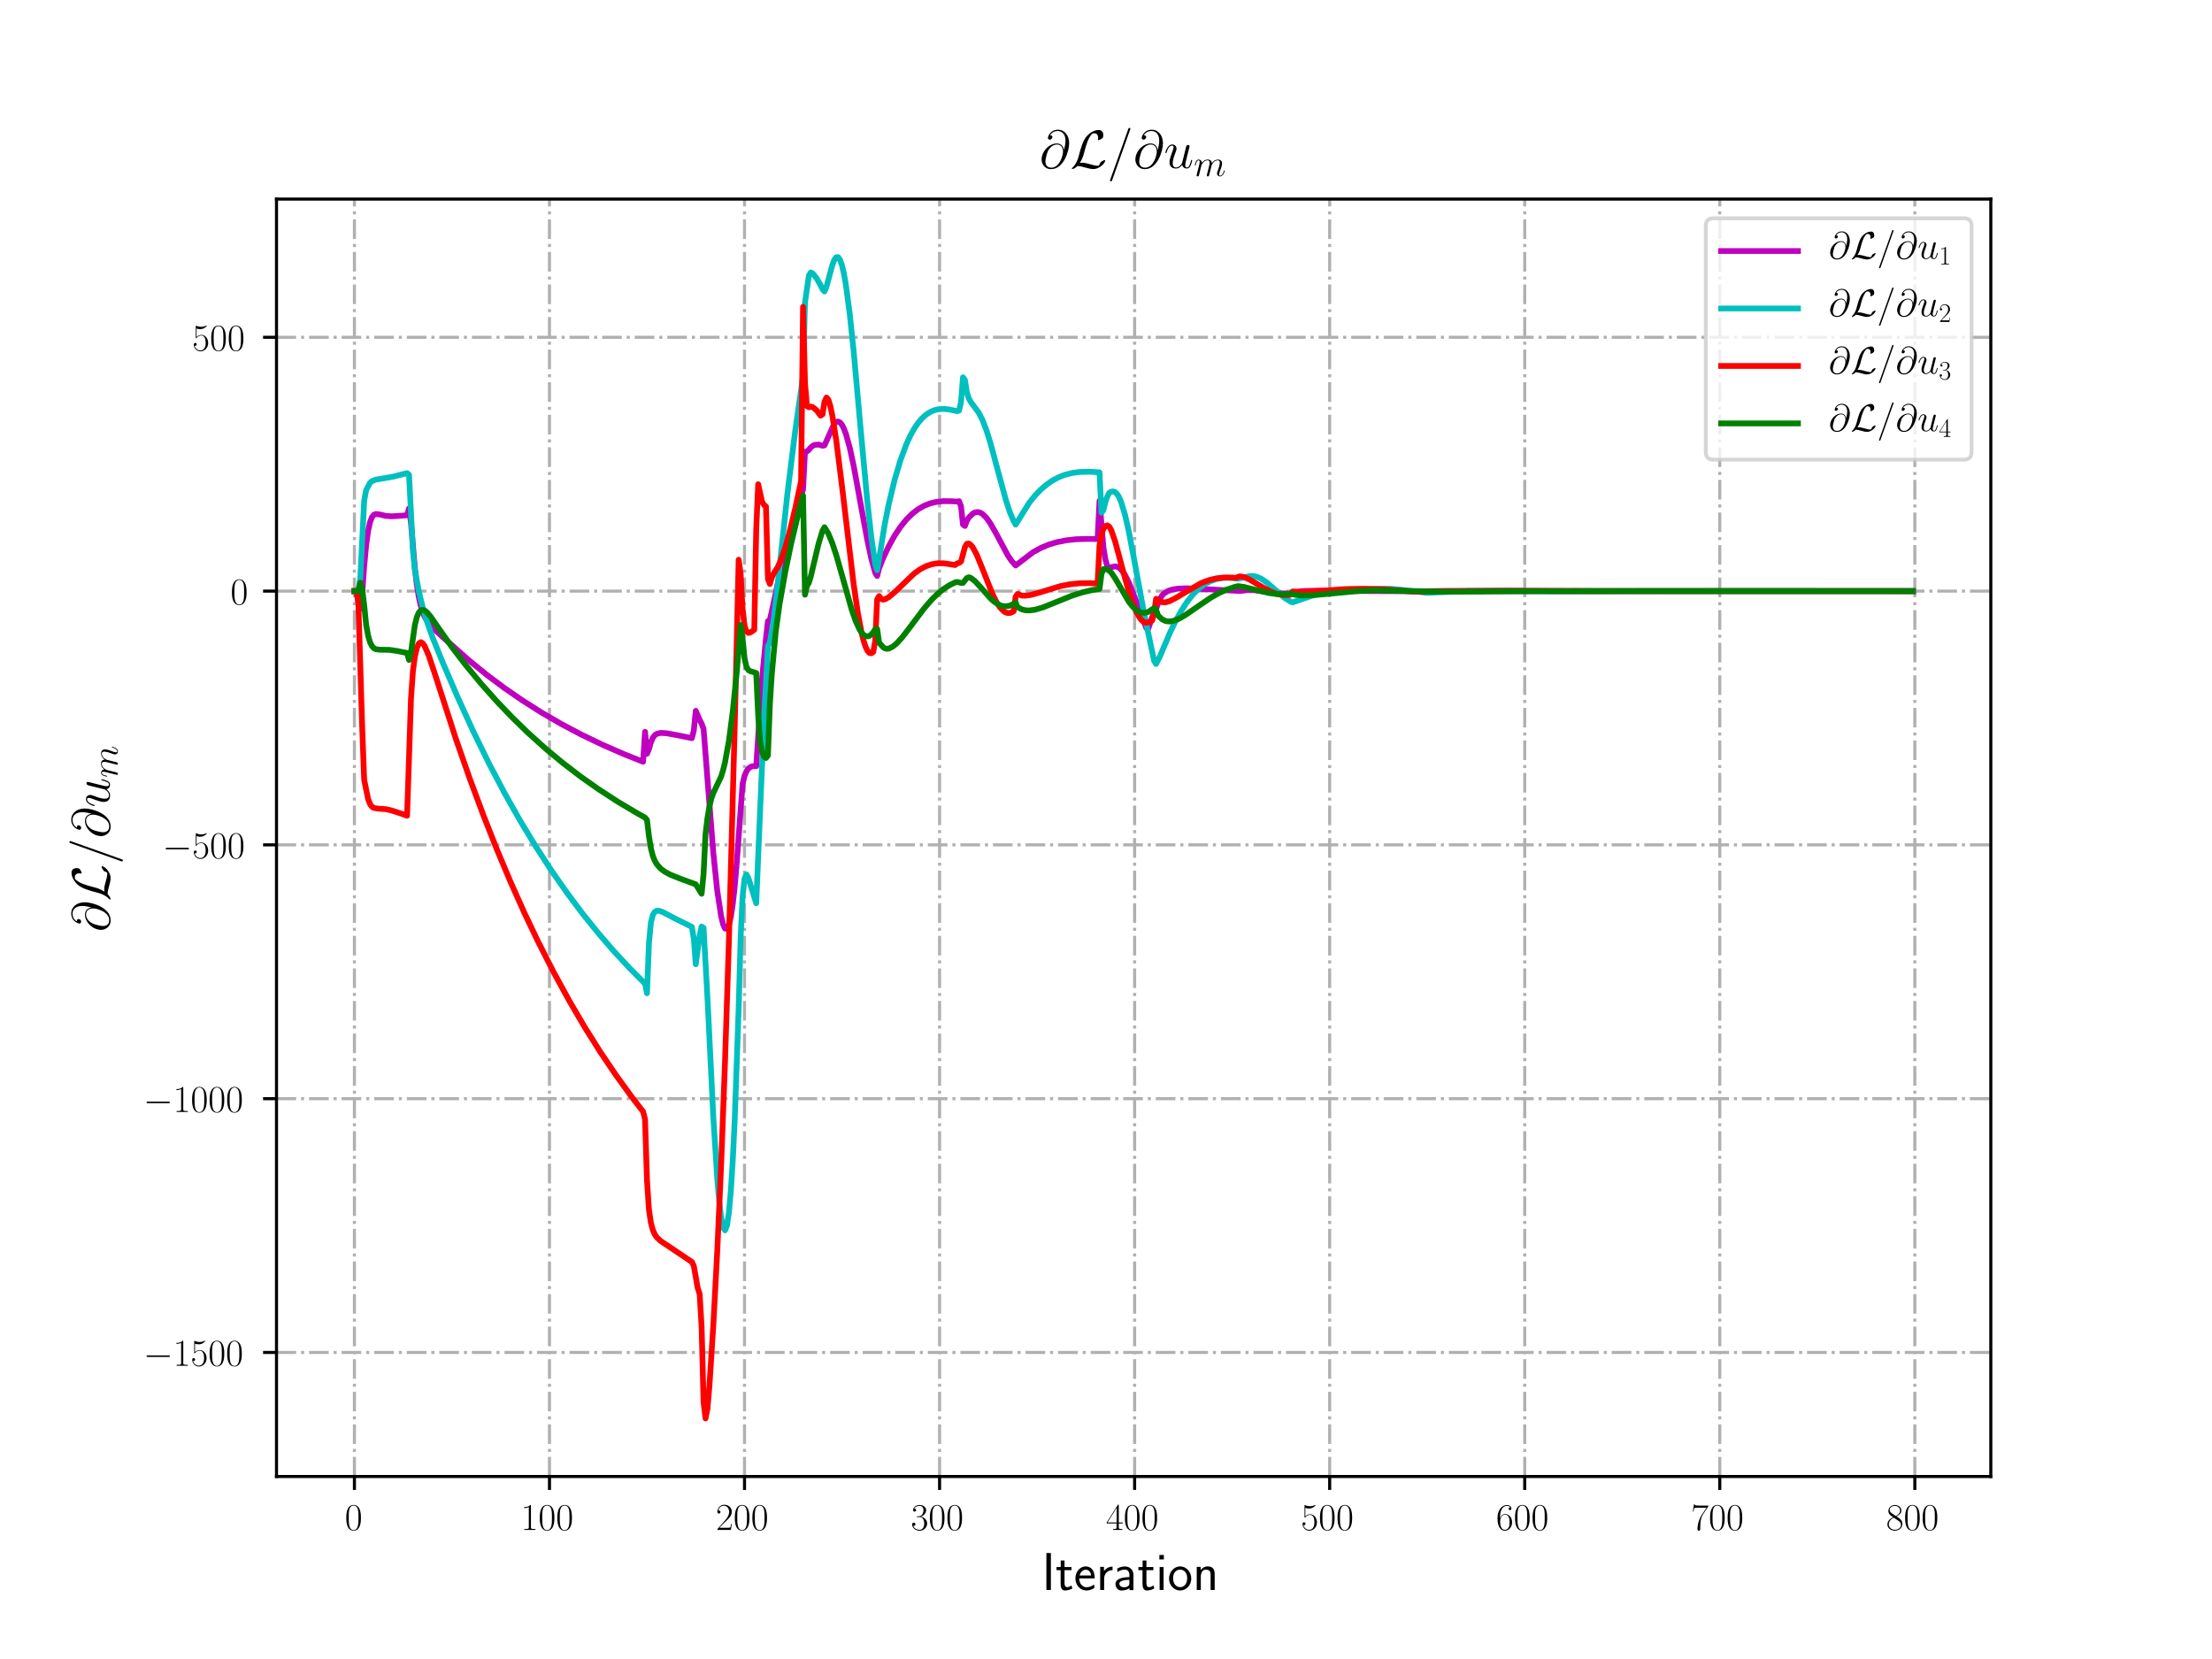 <?xml version="1.0" encoding="utf-8" standalone="no"?>
<!DOCTYPE svg PUBLIC "-//W3C//DTD SVG 1.1//EN"
  "http://www.w3.org/Graphics/SVG/1.1/DTD/svg11.dtd">
<!-- Created with matplotlib (http://matplotlib.org/) -->
<svg height="432pt" version="1.1" viewBox="0 0 576 432" width="576pt" xmlns="http://www.w3.org/2000/svg" xmlns:xlink="http://www.w3.org/1999/xlink">
 <defs>
  <style type="text/css">
*{stroke-linecap:butt;stroke-linejoin:round;}
  </style>
 </defs>
 <g id="figure_1">
  <g id="patch_1">
   <path d="M 0 432 
L 576 432 
L 576 0 
L 0 0 
z
" style="fill:#ffffff;"/>
  </g>
  <g id="axes_1">
   <g id="patch_2">
    <path d="M 72 384.48 
L 518.4 384.48 
L 518.4 51.84 
L 72 51.84 
z
" style="fill:#ffffff;"/>
   </g>
   <g id="matplotlib.axis_1">
    <g id="xtick_1">
     <g id="line2d_1">
      <path clip-path="url(#p69cdeb7ac0)" d="M 92.291 384.48 
L 92.291 51.84 
" style="fill:none;stroke:#b0b0b0;stroke-dasharray:5.12,1.28,0.8,1.28;stroke-dashoffset:0;stroke-width:0.8;"/>
     </g>
     <g id="line2d_2">
      <defs>
       <path d="M 0 0 
L 0 3.5 
" id="mac5aaf879c" style="stroke:#000000;stroke-width:0.8;"/>
      </defs>
      <g>
       <use style="stroke:#000000;stroke-width:0.8;" x="92.291" xlink:href="#mac5aaf879c" y="384.48"/>
      </g>
     </g>
     <g id="text_1">
      <!-- $0$ -->
      <defs>
       <path d="M 42 31.641 
C 42 37.75 41.906 48.125 37.703 56.109 
C 34 63.109 28.094 65.594 22.906 65.594 
C 18.094 65.594 12 63.406 8.203 56.203 
C 4.203 48.719 3.797 39.438 3.797 31.641 
C 3.797 25.953 3.906 17.281 7 9.672 
C 11.297 -0.609 19 -2 22.906 -2 
C 27.5 -2 34.5 -0.109 38.594 9.375 
C 41.594 16.281 42 24.359 42 31.641 
z
M 22.906 -0.406 
C 16.5 -0.406 12.703 5.078 11.297 12.688 
C 10.203 18.562 10.203 27.156 10.203 32.75 
C 10.203 40.438 10.203 46.828 11.5 52.922 
C 13.406 61.391 19 64 22.906 64 
C 27 64 32.297 61.297 34.203 53.125 
C 35.5 47.438 35.594 40.734 35.594 32.75 
C 35.594 26.25 35.594 18.266 34.406 12.375 
C 32.297 1.484 26.406 -0.406 22.906 -0.406 
z
" id="CMR17-48"/>
      </defs>
      <g transform="translate(89.8 398.398)scale(0.1 -0.1)">
       <use transform="scale(0.996)" xlink:href="#CMR17-48"/>
      </g>
     </g>
    </g>
    <g id="xtick_2">
     <g id="line2d_3">
      <path clip-path="url(#p69cdeb7ac0)" d="M 143.082 384.48 
L 143.082 51.84 
" style="fill:none;stroke:#b0b0b0;stroke-dasharray:5.12,1.28,0.8,1.28;stroke-dashoffset:0;stroke-width:0.8;"/>
     </g>
     <g id="line2d_4">
      <g>
       <use style="stroke:#000000;stroke-width:0.8;" x="143.082" xlink:href="#mac5aaf879c" y="384.48"/>
      </g>
     </g>
     <g id="text_2">
      <!-- $100$ -->
      <defs>
       <path d="M 26.594 63.406 
C 26.594 65.5 26.5 65.5 25.094 65.5 
C 21.203 61.188 15.297 59.797 9.703 59.797 
C 9.406 59.797 8.906 59.797 8.797 59.5 
C 8.703 59.297 8.703 59.094 8.703 57 
C 11.797 57 17 57.594 21 59.984 
L 21 7.203 
C 21 3.688 20.797 2.5 12.203 2.5 
L 9.203 2.5 
L 9.203 0 
C 14 0 19 0 23.797 0 
C 28.594 0 33.594 0 38.406 0 
L 38.406 2.5 
L 35.406 2.5 
C 26.797 2.5 26.594 3.594 26.594 7.156 
z
" id="CMR17-49"/>
      </defs>
      <g transform="translate(135.61 398.398)scale(0.1 -0.1)">
       <use transform="scale(0.996)" xlink:href="#CMR17-49"/>
       <use transform="translate(45.69 0)scale(0.996)" xlink:href="#CMR17-48"/>
       <use transform="translate(91.381 0)scale(0.996)" xlink:href="#CMR17-48"/>
      </g>
     </g>
    </g>
    <g id="xtick_3">
     <g id="line2d_5">
      <path clip-path="url(#p69cdeb7ac0)" d="M 193.872 384.48 
L 193.872 51.84 
" style="fill:none;stroke:#b0b0b0;stroke-dasharray:5.12,1.28,0.8,1.28;stroke-dashoffset:0;stroke-width:0.8;"/>
     </g>
     <g id="line2d_6">
      <g>
       <use style="stroke:#000000;stroke-width:0.8;" x="193.872" xlink:href="#mac5aaf879c" y="384.48"/>
      </g>
     </g>
     <g id="text_3">
      <!-- $200$ -->
      <defs>
       <path d="M 41.703 15.453 
L 39.906 15.453 
C 38.906 8.375 38.094 7.172 37.703 6.562 
C 37.203 5.766 30 5.766 28.594 5.766 
L 9.406 5.766 
C 13 9.672 20 16.75 28.5 24.953 
C 34.594 30.734 41.703 37.531 41.703 47.422 
C 41.703 59.219 32.297 66 21.797 66 
C 10.797 66 4.094 56.312 4.094 47.344 
C 4.094 43.438 7 42.938 8.203 42.938 
C 9.203 42.938 12.203 43.547 12.203 47.031 
C 12.203 50.109 9.594 51 8.203 51 
C 7.594 51 7 50.906 6.594 50.703 
C 8.5 59.219 14.297 63.406 20.406 63.406 
C 29.094 63.406 34.797 56.516 34.797 47.422 
C 34.797 38.734 29.703 31.25 24 24.75 
L 4.094 2.281 
L 4.094 0 
L 39.297 0 
z
" id="CMR17-50"/>
      </defs>
      <g transform="translate(186.4 398.398)scale(0.1 -0.1)">
       <use transform="scale(0.996)" xlink:href="#CMR17-50"/>
       <use transform="translate(45.69 0)scale(0.996)" xlink:href="#CMR17-48"/>
       <use transform="translate(91.381 0)scale(0.996)" xlink:href="#CMR17-48"/>
      </g>
     </g>
    </g>
    <g id="xtick_4">
     <g id="line2d_7">
      <path clip-path="url(#p69cdeb7ac0)" d="M 244.663 384.48 
L 244.663 51.84 
" style="fill:none;stroke:#b0b0b0;stroke-dasharray:5.12,1.28,0.8,1.28;stroke-dashoffset:0;stroke-width:0.8;"/>
     </g>
     <g id="line2d_8">
      <g>
       <use style="stroke:#000000;stroke-width:0.8;" x="244.663" xlink:href="#mac5aaf879c" y="384.48"/>
      </g>
     </g>
     <g id="text_4">
      <!-- $300$ -->
      <defs>
       <path d="M 22.094 33.703 
C 31 33.703 34.906 25.969 34.906 17.031 
C 34.906 5 28.5 0.391 22.703 0.391 
C 17.406 0.391 8.797 3.031 6.094 10.828 
C 6.594 10.625 7.094 10.625 7.594 10.625 
C 10 10.625 11.797 12.219 11.797 14.812 
C 11.797 17.703 9.594 19 7.594 19 
C 5.906 19 3.297 18.203 3.297 14.469 
C 3.297 5.234 12.297 -2 22.906 -2 
C 34 -2 42.5 6.719 42.5 16.953 
C 42.5 26.672 34.5 33.703 25 34.797 
C 32.594 36.375 39.906 43.062 39.906 52.016 
C 39.906 59.688 32 65.297 23 65.297 
C 13.906 65.297 5.906 59.828 5.906 52.016 
C 5.906 48.594 8.5 48 9.797 48 
C 11.906 48 13.703 49.297 13.703 51.891 
C 13.703 54.469 11.906 55.766 9.797 55.766 
C 9.406 55.766 8.906 55.766 8.5 55.578 
C 11.406 61.859 19.297 63 22.797 63 
C 26.297 63 32.906 61.328 32.906 51.875 
C 32.906 49.109 32.5 44.188 29.094 39.844 
C 26.094 36 22.703 36 19.406 35.688 
C 18.906 35.688 16.594 35.453 16.203 35.453 
C 15.5 35.359 15.094 35.266 15.094 34.5 
C 15.094 33.797 15.203 33.703 17.203 33.703 
z
" id="CMR17-51"/>
      </defs>
      <g transform="translate(237.191 398.398)scale(0.1 -0.1)">
       <use transform="scale(0.996)" xlink:href="#CMR17-51"/>
       <use transform="translate(45.69 0)scale(0.996)" xlink:href="#CMR17-48"/>
       <use transform="translate(91.381 0)scale(0.996)" xlink:href="#CMR17-48"/>
      </g>
     </g>
    </g>
    <g id="xtick_5">
     <g id="line2d_9">
      <path clip-path="url(#p69cdeb7ac0)" d="M 295.454 384.48 
L 295.454 51.84 
" style="fill:none;stroke:#b0b0b0;stroke-dasharray:5.12,1.28,0.8,1.28;stroke-dashoffset:0;stroke-width:0.8;"/>
     </g>
     <g id="line2d_10">
      <g>
       <use style="stroke:#000000;stroke-width:0.8;" x="295.454" xlink:href="#mac5aaf879c" y="384.48"/>
      </g>
     </g>
     <g id="text_5">
      <!-- $400$ -->
      <defs>
       <path d="M 33.594 64.406 
C 33.594 66.5 33.5 66.5 31.703 66.5 
L 2 19.594 
L 2 17 
L 27.797 17 
L 27.797 7.141 
C 27.797 3.5 27.594 2.5 20.594 2.5 
L 18.703 2.5 
L 18.703 0 
C 21.906 0 27.297 0 30.703 0 
C 34.094 0 39.5 0 42.703 0 
L 42.703 2.5 
L 40.797 2.5 
C 33.797 2.5 33.594 3.5 33.594 7.141 
L 33.594 17 
L 43.797 17 
L 43.797 19.594 
L 33.594 19.594 
z
M 28.094 57.859 
L 28.094 19.594 
L 4 19.594 
z
" id="CMR17-52"/>
      </defs>
      <g transform="translate(287.982 398.398)scale(0.1 -0.1)">
       <use transform="scale(0.996)" xlink:href="#CMR17-52"/>
       <use transform="translate(45.69 0)scale(0.996)" xlink:href="#CMR17-48"/>
       <use transform="translate(91.381 0)scale(0.996)" xlink:href="#CMR17-48"/>
      </g>
     </g>
    </g>
    <g id="xtick_6">
     <g id="line2d_11">
      <path clip-path="url(#p69cdeb7ac0)" d="M 346.245 384.48 
L 346.245 51.84 
" style="fill:none;stroke:#b0b0b0;stroke-dasharray:5.12,1.28,0.8,1.28;stroke-dashoffset:0;stroke-width:0.8;"/>
     </g>
     <g id="line2d_12">
      <g>
       <use style="stroke:#000000;stroke-width:0.8;" x="346.245" xlink:href="#mac5aaf879c" y="384.48"/>
      </g>
     </g>
     <g id="text_6">
      <!-- $500$ -->
      <defs>
       <path d="M 11.406 57.688 
C 12.406 57.281 16.5 56 20.703 56 
C 30 56 35.094 61.109 38 64.062 
C 38 64.953 38 65.5 37.406 65.5 
C 37.297 65.5 37.094 65.5 36.297 65.047 
C 32.797 63.406 28.703 62.078 23.703 62.078 
C 20.703 62.078 16.203 62.484 11.297 64.672 
C 10.203 65.172 10 65.172 9.906 65.172 
C 9.406 65.172 9.297 65.062 9.297 63.078 
L 9.297 34.422 
C 9.297 32.641 9.297 32.141 10.297 32.141 
C 10.797 32.141 11 32.344 11.5 33.031 
C 14.703 37.516 19.094 39.406 24.094 39.406 
C 27.594 39.406 35.094 37.219 35.094 20.141 
C 35.094 16.953 35.094 11.172 32.094 6.578 
C 29.594 2.484 25.703 0.391 21.406 0.391 
C 14.797 0.391 8.094 5 6.297 12.719 
C 6.703 12.609 7.5 12.422 7.906 12.422 
C 9.203 12.422 11.703 13.125 11.703 16.219 
C 11.703 18.906 9.797 20 7.906 20 
C 5.594 20 4.094 18.594 4.094 15.797 
C 4.094 7.094 11 -2 21.594 -2 
C 31.906 -2 41.703 6.875 41.703 19.75 
C 41.703 31.719 33.906 41 24.203 41 
C 19.094 41 14.797 39.109 11.406 35.531 
z
" id="CMR17-53"/>
      </defs>
      <g transform="translate(338.773 398.398)scale(0.1 -0.1)">
       <use transform="scale(0.996)" xlink:href="#CMR17-53"/>
       <use transform="translate(45.69 0)scale(0.996)" xlink:href="#CMR17-48"/>
       <use transform="translate(91.381 0)scale(0.996)" xlink:href="#CMR17-48"/>
      </g>
     </g>
    </g>
    <g id="xtick_7">
     <g id="line2d_13">
      <path clip-path="url(#p69cdeb7ac0)" d="M 397.035 384.48 
L 397.035 51.84 
" style="fill:none;stroke:#b0b0b0;stroke-dasharray:5.12,1.28,0.8,1.28;stroke-dashoffset:0;stroke-width:0.8;"/>
     </g>
     <g id="line2d_14">
      <g>
       <use style="stroke:#000000;stroke-width:0.8;" x="397.035" xlink:href="#mac5aaf879c" y="384.48"/>
      </g>
     </g>
     <g id="text_7">
      <!-- $600$ -->
      <defs>
       <path d="M 10.594 34 
C 10.594 57.656 21.797 63 28.297 63 
C 30.406 63 35.5 62.641 37.5 59 
C 35.906 59 32.906 59 32.906 55.516 
C 32.906 52.828 35.094 51.922 36.5 51.922 
C 37.406 51.922 40.094 52.312 40.094 55.625 
C 40.094 61.781 35.094 65.297 28.203 65.297 
C 16.297 65.297 3.797 52.969 3.797 31 
C 3.797 3.953 15.094 -2 23.094 -2 
C 32.797 -2 42 6.672 42 20.047 
C 42 32.516 33.906 41.594 23.703 41.594 
C 17.594 41.594 13.094 37.609 10.594 30.625 
z
M 23.094 0.391 
C 10.797 0.391 10.797 18.75 10.797 22.438 
C 10.797 29.625 14.203 40 23.5 40 
C 25.203 40 30.094 40 33.406 33.125 
C 35.203 29.219 35.203 25.141 35.203 20.141 
C 35.203 14.75 35.203 10.781 33.094 6.781 
C 30.906 2.672 27.703 0.391 23.094 0.391 
z
" id="CMR17-54"/>
      </defs>
      <g transform="translate(389.563 398.398)scale(0.1 -0.1)">
       <use transform="scale(0.996)" xlink:href="#CMR17-54"/>
       <use transform="translate(45.69 0)scale(0.996)" xlink:href="#CMR17-48"/>
       <use transform="translate(91.381 0)scale(0.996)" xlink:href="#CMR17-48"/>
      </g>
     </g>
    </g>
    <g id="xtick_8">
     <g id="line2d_15">
      <path clip-path="url(#p69cdeb7ac0)" d="M 447.826 384.48 
L 447.826 51.84 
" style="fill:none;stroke:#b0b0b0;stroke-dasharray:5.12,1.28,0.8,1.28;stroke-dashoffset:0;stroke-width:0.8;"/>
     </g>
     <g id="line2d_16">
      <g>
       <use style="stroke:#000000;stroke-width:0.8;" x="447.826" xlink:href="#mac5aaf879c" y="384.48"/>
      </g>
     </g>
     <g id="text_8">
      <!-- $700$ -->
      <defs>
       <path d="M 45.094 61.578 
L 45.094 63.766 
L 21.594 63.766 
C 9.906 63.766 9.703 65.078 9.297 67 
L 7.5 67 
L 4.594 48.344 
L 6.406 48.344 
C 6.703 50.234 7.406 55.312 8.594 57.203 
C 9.203 58 16.594 58 18.297 58 
L 40.297 58 
L 29.203 41.578 
C 21.797 30.531 16.703 15.609 16.703 2.578 
C 16.703 1.391 16.703 -2 20.297 -2 
C 23.906 -2 23.906 1.391 23.906 2.672 
L 23.906 7.266 
C 23.906 23.562 26.703 34.312 31.297 41.188 
z
" id="CMR17-55"/>
      </defs>
      <g transform="translate(440.354 398.398)scale(0.1 -0.1)">
       <use transform="scale(0.996)" xlink:href="#CMR17-55"/>
       <use transform="translate(45.69 0)scale(0.996)" xlink:href="#CMR17-48"/>
       <use transform="translate(91.381 0)scale(0.996)" xlink:href="#CMR17-48"/>
      </g>
     </g>
    </g>
    <g id="xtick_9">
     <g id="line2d_17">
      <path clip-path="url(#p69cdeb7ac0)" d="M 498.617 384.48 
L 498.617 51.84 
" style="fill:none;stroke:#b0b0b0;stroke-dasharray:5.12,1.28,0.8,1.28;stroke-dashoffset:0;stroke-width:0.8;"/>
     </g>
     <g id="line2d_18">
      <g>
       <use style="stroke:#000000;stroke-width:0.8;" x="498.617" xlink:href="#mac5aaf879c" y="384.48"/>
      </g>
     </g>
     <g id="text_9">
      <!-- $800$ -->
      <defs>
       <path d="M 27.203 35.375 
C 33.5 38.547 39.906 43.328 39.906 50.984 
C 39.906 60.016 31.094 65.297 23 65.297 
C 13.906 65.297 5.906 58.734 5.906 49.688 
C 5.906 47.203 6.5 42.922 10.406 39.141 
C 11.406 38.156 15.594 35.172 18.297 33.281 
C 13.797 30.984 3.297 25.531 3.297 14.594 
C 3.297 4.359 13.094 -2 22.797 -2 
C 33.5 -2 42.5 5.656 42.5 15.781 
C 42.5 24.844 36.406 29.016 32.406 31.703 
z
M 14.094 44.094 
C 13.297 44.594 9.297 47.672 9.297 52.359 
C 9.297 58.422 15.594 63 22.797 63 
C 30.703 63 36.5 57.438 36.5 50.969 
C 36.5 41.703 26.094 36.422 25.594 36.422 
C 25.5 36.422 25.406 36.422 24.594 37.031 
z
M 32.5 23.734 
C 34 22.641 38.797 19.375 38.797 13.297 
C 38.797 5.953 31.406 0.391 23 0.391 
C 13.906 0.391 7 6.844 7 14.688 
C 7 22.547 13.094 29.094 20 32.188 
z
" id="CMR17-56"/>
      </defs>
      <g transform="translate(491.145 398.398)scale(0.1 -0.1)">
       <use transform="scale(0.996)" xlink:href="#CMR17-56"/>
       <use transform="translate(45.69 0)scale(0.996)" xlink:href="#CMR17-48"/>
       <use transform="translate(91.381 0)scale(0.996)" xlink:href="#CMR17-48"/>
      </g>
     </g>
    </g>
    <g id="text_10">
     <!-- Iteration -->
     <defs>
      <path d="M 17.094 69 
L 8.703 69 
L 8.703 0 
L 17.094 0 
z
" id="CMSS17-73"/>
      <path d="M 16.703 37 
L 29.703 37 
L 29.703 42.766 
L 16.703 42.766 
L 16.703 55 
L 9.594 55 
L 9.594 42.766 
L 1.703 42.766 
L 1.703 37 
L 9.406 37 
L 9.406 11.703 
C 9.406 6 10.703 -1 17.297 -1 
C 22.297 -1 26.906 0.391 31.297 2.688 
L 29.703 8.562 
C 27.297 6.469 24.406 5.266 21.297 5.266 
C 16.906 5.266 16.703 10.875 16.703 13.375 
z
" id="CMSS17-116"/>
      <path d="M 39.094 21.516 
C 39.094 24.844 38.906 31.297 35.703 36.641 
C 32.203 42.391 26.5 44 22.203 44 
C 11.797 44 3 34.188 3 21.484 
C 3 9.094 12.094 -1 23.594 -1 
C 28.094 -1 33.594 0.297 38.594 3.875 
C 38.594 4.281 38.406 6.469 38.297 6.562 
C 38.297 6.766 38 9.844 38 10.25 
C 33.203 6.359 27.703 5.078 23.703 5.078 
C 17.297 5.078 10.406 10.422 10.094 21.516 
z
M 10.906 27 
C 12.203 32.562 16.594 37.828 22.203 37.828 
C 23.703 37.828 30.703 37.828 32.5 27 
z
" id="CMSS17-101"/>
      <path d="M 14.906 21.297 
C 14.906 30.703 21.797 37 30.594 37 
L 30.594 43.578 
C 24.203 43.578 18.203 40.391 14.594 35.203 
L 14.594 43.094 
L 7.5 43.094 
L 7.5 0 
L 14.906 0 
z
" id="CMSS17-114"/>
      <path d="M 37.594 27.984 
C 37.594 37.375 30.906 43.875 21.906 43.875 
C 17.5 43.875 12.703 43.078 7.203 39.891 
L 7.797 33.359 
C 10.297 35.125 14.594 38 21.797 38 
C 26.906 38 30 34.062 30 27.844 
L 30 24 
C 14 24 4 19.344 4 11.344 
C 4 7.203 6.5 -1 14.797 -1 
C 16.297 -1 24.406 -1 30.203 3.391 
L 30.203 -0.297 
L 37.594 -0.297 
z
M 30 12.75 
C 30 10.953 30 8.562 27 6.781 
C 24.406 5.078 21.094 5.078 19.703 5.078 
C 14.703 5.078 11.297 7.984 11.297 11.625 
C 11.297 18.922 26.906 18.922 30 18.922 
z
" id="CMSS17-97"/>
      <path d="M 15.297 65.359 
L 6.906 65.359 
L 6.906 57 
L 15.297 57 
z
M 14.797 42.797 
L 7.406 42.797 
L 7.406 0 
L 14.797 0 
z
" id="CMSS17-105"/>
      <path d="M 44.203 21.188 
C 44.203 34 34.703 44 23.5 44 
C 12 44 2.703 33.703 2.703 21.188 
C 2.703 8.5 12.297 -1 23.406 -1 
C 34.797 -1 44.203 8.797 44.203 21.188 
z
M 23.5 5.266 
C 16.406 5.266 10.297 11.078 10.297 22 
C 10.297 33.609 17.406 37.922 23.406 37.922 
C 29.906 37.922 36.594 33.219 36.594 22 
C 36.594 10.672 30.094 5.266 23.5 5.266 
z
" id="CMSS17-111"/>
      <path d="M 40.906 29.328 
C 40.906 35.672 39.406 44 28.094 44 
C 21.703 44 17.5 40.719 14.703 37.328 
L 14.703 43.094 
L 7.406 43.094 
L 7.406 0 
L 15 0 
L 15 24.359 
C 15 30.688 17.406 37.938 24.203 37.938 
C 33 37.938 33.297 32 33.297 28.578 
L 33.297 0 
L 40.906 0 
z
" id="CMSS17-110"/>
     </defs>
     <g transform="translate(271.264 414.022)scale(0.14 -0.14)">
      <use transform="scale(0.996)" xlink:href="#CMSS17-73"/>
      <use transform="translate(25.784 0)scale(0.996)" xlink:href="#CMSS17-116"/>
      <use transform="translate(59.615 0)scale(0.996)" xlink:href="#CMSS17-101"/>
      <use transform="translate(101.254 0)scale(0.996)" xlink:href="#CMSS17-114"/>
      <use transform="translate(133.164 0)scale(0.996)" xlink:href="#CMSS17-97"/>
      <use transform="translate(178.086 0)scale(0.996)" xlink:href="#CMSS17-116"/>
      <use transform="translate(211.918 0)scale(0.996)" xlink:href="#CMSS17-105"/>
      <use transform="translate(234.098 0)scale(0.996)" xlink:href="#CMSS17-111"/>
      <use transform="translate(280.942 0)scale(0.996)" xlink:href="#CMSS17-110"/>
     </g>
    </g>
   </g>
   <g id="matplotlib.axis_2">
    <g id="ytick_1">
     <g id="line2d_19">
      <path clip-path="url(#p69cdeb7ac0)" d="M 72 352.18 
L 518.4 352.18 
" style="fill:none;stroke:#b0b0b0;stroke-dasharray:5.12,1.28,0.8,1.28;stroke-dashoffset:0;stroke-width:0.8;"/>
     </g>
     <g id="line2d_20">
      <defs>
       <path d="M 0 0 
L -3.5 0 
" id="ma77b5a0e5c" style="stroke:#000000;stroke-width:0.8;"/>
      </defs>
      <g>
       <use style="stroke:#000000;stroke-width:0.8;" x="72" xlink:href="#ma77b5a0e5c" y="352.18"/>
      </g>
     </g>
     <g id="text_11">
      <!-- $-1500$ -->
      <defs>
       <path d="M 65.906 23 
C 67.594 23 69.406 23 69.406 25 
C 69.406 27 67.594 27 65.906 27 
L 11.797 27 
C 10.094 27 8.297 27 8.297 25 
C 8.297 23 10.094 23 11.797 23 
z
" id="CMSY10-0"/>
      </defs>
      <g transform="translate(37.326 355.639)scale(0.1 -0.1)">
       <use transform="scale(0.996)" xlink:href="#CMSY10-0"/>
       <use transform="translate(77.487 0)scale(0.996)" xlink:href="#CMR17-49"/>
       <use transform="translate(123.178 0)scale(0.996)" xlink:href="#CMR17-53"/>
       <use transform="translate(168.868 0)scale(0.996)" xlink:href="#CMR17-48"/>
       <use transform="translate(214.559 0)scale(0.996)" xlink:href="#CMR17-48"/>
      </g>
     </g>
    </g>
    <g id="ytick_2">
     <g id="line2d_21">
      <path clip-path="url(#p69cdeb7ac0)" d="M 72 286.093 
L 518.4 286.093 
" style="fill:none;stroke:#b0b0b0;stroke-dasharray:5.12,1.28,0.8,1.28;stroke-dashoffset:0;stroke-width:0.8;"/>
     </g>
     <g id="line2d_22">
      <g>
       <use style="stroke:#000000;stroke-width:0.8;" x="72" xlink:href="#ma77b5a0e5c" y="286.093"/>
      </g>
     </g>
     <g id="text_12">
      <!-- $-1000$ -->
      <g transform="translate(37.326 289.552)scale(0.1 -0.1)">
       <use transform="scale(0.996)" xlink:href="#CMSY10-0"/>
       <use transform="translate(77.487 0)scale(0.996)" xlink:href="#CMR17-49"/>
       <use transform="translate(123.178 0)scale(0.996)" xlink:href="#CMR17-48"/>
       <use transform="translate(168.868 0)scale(0.996)" xlink:href="#CMR17-48"/>
       <use transform="translate(214.559 0)scale(0.996)" xlink:href="#CMR17-48"/>
      </g>
     </g>
    </g>
    <g id="ytick_3">
     <g id="line2d_23">
      <path clip-path="url(#p69cdeb7ac0)" d="M 72 220.005 
L 518.4 220.005 
" style="fill:none;stroke:#b0b0b0;stroke-dasharray:5.12,1.28,0.8,1.28;stroke-dashoffset:0;stroke-width:0.8;"/>
     </g>
     <g id="line2d_24">
      <g>
       <use style="stroke:#000000;stroke-width:0.8;" x="72" xlink:href="#ma77b5a0e5c" y="220.005"/>
      </g>
     </g>
     <g id="text_13">
      <!-- $-500$ -->
      <g transform="translate(42.307 223.465)scale(0.1 -0.1)">
       <use transform="scale(0.996)" xlink:href="#CMSY10-0"/>
       <use transform="translate(77.487 0)scale(0.996)" xlink:href="#CMR17-53"/>
       <use transform="translate(123.178 0)scale(0.996)" xlink:href="#CMR17-48"/>
       <use transform="translate(168.868 0)scale(0.996)" xlink:href="#CMR17-48"/>
      </g>
     </g>
    </g>
    <g id="ytick_4">
     <g id="line2d_25">
      <path clip-path="url(#p69cdeb7ac0)" d="M 72 153.918 
L 518.4 153.918 
" style="fill:none;stroke:#b0b0b0;stroke-dasharray:5.12,1.28,0.8,1.28;stroke-dashoffset:0;stroke-width:0.8;"/>
     </g>
     <g id="line2d_26">
      <g>
       <use style="stroke:#000000;stroke-width:0.8;" x="72" xlink:href="#ma77b5a0e5c" y="153.918"/>
      </g>
     </g>
     <g id="text_14">
      <!-- $0$ -->
      <g transform="translate(60.019 157.377)scale(0.1 -0.1)">
       <use transform="scale(0.996)" xlink:href="#CMR17-48"/>
      </g>
     </g>
    </g>
    <g id="ytick_5">
     <g id="line2d_27">
      <path clip-path="url(#p69cdeb7ac0)" d="M 72 87.831 
L 518.4 87.831 
" style="fill:none;stroke:#b0b0b0;stroke-dasharray:5.12,1.28,0.8,1.28;stroke-dashoffset:0;stroke-width:0.8;"/>
     </g>
     <g id="line2d_28">
      <g>
       <use style="stroke:#000000;stroke-width:0.8;" x="72" xlink:href="#ma77b5a0e5c" y="87.831"/>
      </g>
     </g>
     <g id="text_15">
      <!-- $500$ -->
      <g transform="translate(50.056 91.29)scale(0.1 -0.1)">
       <use transform="scale(0.996)" xlink:href="#CMR17-53"/>
       <use transform="translate(45.69 0)scale(0.996)" xlink:href="#CMR17-48"/>
       <use transform="translate(91.381 0)scale(0.996)" xlink:href="#CMR17-48"/>
      </g>
     </g>
    </g>
    <g id="text_16">
     <!-- $\partial \mathcal{L}/ \partial u_{m}$ -->
     <defs>
      <path d="M 45.406 33.516 
C 44.797 39.125 41.297 45.859 32.297 45.859 
C 18.203 45.859 3.797 31.516 3.797 15.562 
C 3.797 9.438 8 -2.094 21.594 -2.094 
C 45.203 -2.094 55.297 32.297 55.297 46 
C 55.297 60.406 47.203 71.5 34.406 71.5 
C 19.906 71.5 15.594 58.797 15.594 56.094 
C 15.594 55.203 16.203 53 19 53 
C 22.5 53 24 56.203 24 57.906 
C 24 61 20.906 61 19.594 61 
C 23.703 68.406 31.297 69.094 34 69.094 
C 42.797 69.094 48.406 62.109 48.406 50.969 
C 48.406 44.578 46.5 37.188 45.5 33.516 
z
M 21.906 0.594 
C 12.5 0.594 10.906 8.031 10.906 12.25 
C 10.906 16.656 13.703 27 15.203 30.703 
C 16.5 33.719 22.203 43.859 32.594 43.859 
C 41.703 43.859 43.797 35.922 43.797 30.516 
C 43.797 23.078 37.297 0.594 21.906 0.594 
z
" id="CMMI12-64"/>
      <path d="M 18 9.531 
C 23.406 17.984 25.094 24.406 26.406 29.734 
C 29.906 43.594 33.703 55.656 39.906 62.578 
C 41.094 63.906 41.906 64.797 45.094 64.797 
C 52 64.797 52.203 57.875 52.203 56.453 
C 52.203 54.656 51.703 53.234 51.703 52.734 
C 51.703 52.031 52.297 52.031 52.406 52.031 
C 54 52.031 56.703 53.141 59.203 54.953 
C 61 56.359 61.906 57.359 61.906 61.469 
C 61.906 66.891 59.094 71 53.5 71 
C 50.297 71 41.5 70.203 31.703 60.25 
C 23.703 52.016 19 33.938 17.094 26.406 
C 15.297 19.5 14.5 16.375 11.5 10.344 
C 10.797 9.156 8.203 4.734 6.797 3.422 
C 4.094 0.922 3.094 -0.891 3.094 -1.391 
C 3.094 -1.594 3.297 -2 4 -2 
C 4.406 -2 6.5 -1.594 9.094 0.078 
C 10.797 1.062 11 1.25 13.297 3.609 
C 18.297 3.609 21.797 2.703 28.094 0.906 
C 33.203 -0.5 38.297 -2 43.406 -2 
C 51.5 -2 59.703 4.125 62.906 8.531 
C 64.906 11.234 65.5 13.75 65.5 14.047 
C 65.5 14.75 64.906 14.75 64.797 14.75 
C 63.203 14.75 60.797 13.656 59.094 12.438 
C 56.406 10.734 56.203 10.141 55.594 8.422 
C 55.094 6.812 54.5 6.016 54.094 5.406 
C 53.297 4.203 53.203 4.203 51.703 4.203 
C 46.906 4.203 41.906 5.719 35.297 7.516 
C 32.5 8.312 27 9.938 22 9.938 
C 20.703 9.938 19.297 9.828 18 9.531 
z
" id="CMSY10-76"/>
      <path d="M 42.906 71.281 
C 42.906 71.391 43.5 72.906 43.5 73.094 
C 43.5 74.297 42.5 75 41.703 75 
C 41.203 75 40.297 75 39.5 72.797 
L 6 -21.297 
C 6 -21.406 5.406 -22.891 5.406 -23.094 
C 5.406 -24.297 6.406 -25 7.203 -25 
C 7.797 -25 8.703 -24.891 9.406 -22.797 
z
" id="CMMI12-61"/>
      <path d="M 34.094 5.781 
C 35.406 0.203 40.203 -1 42.594 -1 
C 45.797 -1 48.203 1.094 49.797 4.484 
C 51.5 8.078 52.797 13.969 52.797 14.266 
C 52.797 14.766 52.406 15.172 51.797 15.172 
C 50.906 15.172 50.797 14.672 50.406 13.172 
C 48.594 6.281 46.797 1 42.797 1 
C 39.797 1 39.797 4.297 39.797 5.594 
C 39.797 7.891 40.094 8.875 41.094 13.078 
C 41.797 15.766 42.5 18.453 43.094 21.25 
L 47.203 37.516 
C 47.906 40.016 47.906 40.219 47.906 40.516 
C 47.906 42.016 46.703 43.016 45.203 43.016 
C 42.297 43.016 41.594 40.516 41 38.016 
C 40 34.125 34.594 12.672 33.906 9.188 
C 33.797 9.188 29.906 1 22.594 1 
C 17.406 1 16.406 5.484 16.406 9.188 
C 16.406 14.875 19.203 22.844 21.797 29.531 
C 23 32.734 23.5 34.031 23.5 36.016 
C 23.5 40.312 20.406 44 15.594 44 
C 6.406 44 2.703 29.531 2.703 28.734 
C 2.703 28.344 3.094 27.844 3.797 27.844 
C 4.703 27.844 4.797 28.234 5.203 29.625 
C 7.594 38.141 11.5 41.906 15.297 41.906 
C 16.297 41.906 17.906 41.906 17.906 38.719 
C 17.906 36.125 16.797 33.234 15.297 29.438 
C 10.906 17.562 10.406 13.766 10.406 10.781 
C 10.406 0.594 18.094 -1 22.203 -1 
C 28.594 -1 32.094 3.391 34.094 5.781 
z
" id="CMMI12-117"/>
      <path d="M 20.594 29.234 
C 20.797 29.844 23.297 34.828 27 38.016 
C 29.594 40.406 33 42.016 36.906 42.016 
C 40.906 42.016 42.297 39.016 42.297 35.031 
C 42.297 34.422 42.297 32.438 41.094 27.734 
L 38.594 17.469 
C 37.797 14.469 35.906 7.078 35.703 5.984 
C 35.297 4.484 34.703 1.891 34.703 1.5 
C 34.703 0.094 35.797 -1 37.297 -1 
C 40.297 -1 40.797 1.297 41.703 4.891 
L 47.703 28.734 
C 47.906 29.531 53.094 42.016 64.094 42.016 
C 68.094 42.016 69.5 39.016 69.5 35.031 
C 69.5 29.438 65.594 18.562 63.406 12.578 
C 62.5 10.172 62 8.875 62 7.078 
C 62 2.594 65.094 -1 69.906 -1 
C 79.203 -1 82.703 13.672 82.703 14.266 
C 82.703 14.766 82.297 15.172 81.703 15.172 
C 80.797 15.172 80.703 14.875 80.203 13.172 
C 77.906 5.188 74.203 1 70.203 1 
C 69.203 1 67.594 1 67.594 4.203 
C 67.594 6.812 68.797 10 69.203 11.094 
C 71 15.906 75.5 27.703 75.5 33.516 
C 75.5 39.5 72 44 64.406 44 
C 57.703 44 52.297 40.219 48.297 34.328 
C 48 39.719 44.703 44 37.203 44 
C 28.297 44 23.594 37.734 21.797 35.234 
C 21.5 40.906 17.406 44 13 44 
C 10.094 44 7.797 42.609 5.906 38.812 
C 4.094 35.219 2.703 29.141 2.703 28.734 
C 2.703 28.344 3.094 27.844 3.797 27.844 
C 4.594 27.844 4.703 27.938 5.297 30.234 
C 6.797 36.125 8.703 42.016 12.703 42.016 
C 15 42.016 15.797 40.406 15.797 37.422 
C 15.797 35.219 14.797 31.328 14.094 28.234 
L 11.297 17.469 
C 10.906 15.562 9.797 11.078 9.297 9.281 
C 8.594 6.688 7.5 2 7.5 1.5 
C 7.5 0.094 8.594 -1 10.094 -1 
C 11.297 -1 12.703 -0.406 13.5 1.094 
C 13.703 1.594 14.594 5.094 15.094 7.078 
L 17.297 16.062 
z
" id="CMMI12-109"/>
     </defs>
     <g transform="translate(30.614 242.659)rotate(-90)scale(0.14 -0.14)">
      <use transform="translate(0 14.944)scale(0.996)" xlink:href="#CMMI12-64"/>
      <use transform="translate(56.916 14.944)scale(0.996)" xlink:href="#CMSY10-76"/>
      <use transform="translate(125.63 14.944)scale(0.996)" xlink:href="#CMMI12-61"/>
      <use transform="translate(174.405 14.944)scale(0.996)" xlink:href="#CMMI12-64"/>
      <use transform="translate(231.321 14.944)scale(0.996)" xlink:href="#CMMI12-117"/>
      <use transform="translate(286.841 0)scale(0.697)" xlink:href="#CMMI12-109"/>
     </g>
    </g>
   </g>
   <g id="line2d_29">
    <path clip-path="url(#p69cdeb7ac0)" d="M 92.291 153.918 
L 92.799 153.918 
L 93.307 156.807 
L 93.815 158.565 
L 94.323 154.568 
L 94.83 147.471 
L 95.338 142.027 
L 95.846 138.323 
L 96.354 135.969 
L 96.862 134.657 
L 97.37 134.044 
L 97.878 133.844 
L 98.894 133.971 
L 100.417 134.33 
L 101.941 134.444 
L 104.481 134.301 
L 106.004 134.161 
L 106.512 132.395 
L 107.02 136.135 
L 108.036 148.014 
L 108.544 152.305 
L 109.052 155.447 
L 109.56 157.724 
L 110.068 159.379 
L 110.576 160.601 
L 111.591 162.264 
L 112.607 163.416 
L 115.147 165.77 
L 122.257 172.076 
L 126.829 175.78 
L 131.4 179.197 
L 135.971 182.348 
L 141.05 185.564 
L 146.129 188.504 
L 151.208 191.194 
L 156.795 193.89 
L 162.382 196.334 
L 167.461 198.359 
L 167.969 190.565 
L 168.477 196.28 
L 168.985 195.077 
L 169.493 193.282 
L 170.001 192.111 
L 170.509 191.448 
L 171.017 191.091 
L 172.032 190.846 
L 173.556 190.938 
L 176.604 191.491 
L 180.159 192.216 
L 180.667 190.24 
L 181.175 185.093 
L 182.191 187.449 
L 182.698 188.434 
L 183.206 189.8 
L 184.222 202.84 
L 185.746 222.131 
L 186.762 231.867 
L 187.778 238.586 
L 188.285 240.662 
L 188.793 241.785 
L 189.301 241.881 
L 189.809 240.88 
L 190.317 238.717 
L 190.825 235.334 
L 191.333 230.684 
L 191.841 224.733 
L 193.365 204.146 
L 193.872 202.048 
L 194.38 200.828 
L 194.888 200.125 
L 195.396 199.735 
L 195.904 199.54 
L 196.92 199.509 
L 198.444 176.705 
L 199.459 166.244 
L 199.967 161.754 
L 200.475 161.44 
L 201.491 156.82 
L 203.523 147.325 
L 205.046 141.097 
L 207.078 133.839 
L 209.11 127.479 
L 209.618 117.674 
L 210.125 117.552 
L 210.633 117.122 
L 211.141 116.501 
L 211.649 116.074 
L 212.157 115.841 
L 213.173 115.765 
L 214.189 116.073 
L 214.697 115.978 
L 217.236 110.334 
L 217.744 109.865 
L 218.252 109.756 
L 218.76 110.02 
L 219.268 110.659 
L 219.776 111.667 
L 220.284 113.025 
L 221.299 116.696 
L 222.315 121.406 
L 224.347 132.52 
L 225.871 140.752 
L 226.886 145.455 
L 227.902 149.145 
L 228.41 149.982 
L 228.918 147.968 
L 229.934 145.396 
L 231.458 142.169 
L 232.981 139.443 
L 234.505 137.158 
L 236.029 135.278 
L 237.552 133.769 
L 239.076 132.596 
L 240.6 131.723 
L 242.124 131.112 
L 243.647 130.725 
L 245.679 130.494 
L 247.711 130.516 
L 249.234 130.614 
L 249.742 130.5 
L 250.25 131.87 
L 250.758 136.608 
L 251.266 136.955 
L 251.774 135.564 
L 252.282 134.772 
L 253.298 133.754 
L 253.806 133.472 
L 254.313 133.343 
L 254.821 133.365 
L 255.329 133.532 
L 255.837 133.838 
L 256.853 134.832 
L 257.869 136.256 
L 259.393 138.944 
L 262.44 144.623 
L 263.456 146.12 
L 264.472 147.243 
L 269.043 143.765 
L 271.074 142.662 
L 273.106 141.815 
L 275.138 141.194 
L 277.677 140.685 
L 280.217 140.415 
L 283.264 140.322 
L 285.804 140.372 
L 286.312 130.423 
L 287.327 142.539 
L 287.835 145.631 
L 288.343 147.466 
L 288.851 147.781 
L 290.375 147.492 
L 290.883 147.577 
L 291.391 147.832 
L 291.899 148.267 
L 292.914 149.664 
L 293.93 151.672 
L 295.454 155.473 
L 298.501 163.546 
L 299.009 163.695 
L 300.025 160.689 
L 301.041 158.623 
L 301.549 157.097 
L 302.057 155.942 
L 302.565 155.119 
L 303.073 154.562 
L 304.088 153.909 
L 305.104 153.559 
L 306.628 153.294 
L 308.66 153.193 
L 311.707 153.292 
L 322.881 153.889 
L 324.913 153.647 
L 326.436 153.679 
L 329.484 154.047 
L 333.039 154.476 
L 335.579 154.562 
L 336.594 154.513 
L 338.118 154.056 
L 339.642 153.893 
L 343.197 153.809 
L 353.355 153.89 
L 372.148 153.974 
L 376.211 153.904 
L 404.146 153.934 
L 498.109 153.918 
L 498.109 153.918 
" style="fill:none;stroke:#bf00bf;stroke-linecap:square;stroke-width:1.5;"/>
   </g>
   <g id="line2d_30">
    <path clip-path="url(#p69cdeb7ac0)" d="M 92.291 153.918 
L 92.799 153.918 
L 93.307 153.918 
L 93.815 150.642 
L 94.83 130.454 
L 95.338 127.626 
L 96.354 125.734 
L 96.862 125.281 
L 97.878 124.888 
L 99.91 124.557 
L 102.449 124.103 
L 106.004 123.205 
L 106.512 123.633 
L 107.528 143.448 
L 108.036 148.45 
L 109.052 153.942 
L 110.068 158.146 
L 111.083 161.594 
L 112.607 165.899 
L 115.147 172.183 
L 119.21 181.635 
L 123.273 190.523 
L 127.337 198.812 
L 131.4 206.536 
L 135.463 213.732 
L 139.526 220.436 
L 143.59 226.682 
L 147.653 232.501 
L 151.716 237.922 
L 155.779 242.972 
L 159.843 247.678 
L 163.906 252.062 
L 167.969 256.146 
L 168.477 258.637 
L 168.985 245.616 
L 169.493 240.21 
L 170.001 238.238 
L 170.509 237.447 
L 171.017 237.161 
L 171.524 237.142 
L 172.54 237.478 
L 175.588 239.082 
L 180.159 241.359 
L 180.667 244.405 
L 181.175 251.076 
L 182.191 243.632 
L 182.698 241.27 
L 183.206 241.601 
L 184.222 259.792 
L 185.746 290.906 
L 186.762 306.772 
L 187.27 312.643 
L 187.778 316.972 
L 188.285 319.606 
L 188.793 320.381 
L 189.301 319.139 
L 189.809 315.733 
L 190.317 310.032 
L 190.825 301.93 
L 191.333 291.343 
L 192.349 262.517 
L 192.857 244.255 
L 193.365 233.501 
L 193.872 228.791 
L 194.38 227.718 
L 194.888 228.675 
L 196.92 235.208 
L 197.936 210.958 
L 198.952 187.246 
L 199.967 168.23 
L 200.475 167.317 
L 201.491 161.111 
L 202.507 152.269 
L 205.046 128.519 
L 207.078 112.151 
L 209.11 98.013 
L 209.618 78.739 
L 210.633 71.751 
L 211.141 70.938 
L 211.649 71.221 
L 212.665 72.492 
L 213.681 74.283 
L 214.189 75.336 
L 214.697 75.896 
L 215.205 74.682 
L 216.22 70.931 
L 216.728 69.084 
L 217.236 67.716 
L 217.744 66.982 
L 218.252 66.96 
L 218.76 67.684 
L 219.268 69.158 
L 219.776 71.369 
L 220.284 74.28 
L 221.299 81.993 
L 222.315 91.739 
L 224.347 114.343 
L 225.871 130.729 
L 226.886 139.886 
L 227.902 146.871 
L 228.41 148.475 
L 229.426 142.384 
L 230.442 136.218 
L 231.458 131.17 
L 232.981 124.862 
L 234.505 119.739 
L 236.029 115.654 
L 237.045 113.448 
L 238.06 111.614 
L 239.076 110.118 
L 240.092 108.928 
L 241.108 108.011 
L 242.124 107.336 
L 243.139 106.875 
L 244.155 106.598 
L 245.679 106.474 
L 247.203 106.626 
L 249.234 107.069 
L 249.742 106.917 
L 250.25 104.672 
L 250.758 98.257 
L 251.266 98.95 
L 251.774 102.162 
L 252.282 103.793 
L 252.79 104.675 
L 254.821 107.402 
L 255.837 109.382 
L 256.853 112.005 
L 257.869 115.224 
L 259.9 122.773 
L 261.932 130.233 
L 262.948 133.323 
L 263.964 135.717 
L 264.472 136.606 
L 268.027 130.89 
L 269.551 129.009 
L 271.074 127.434 
L 272.598 126.137 
L 274.122 125.096 
L 275.646 124.287 
L 277.169 123.684 
L 279.201 123.158 
L 281.233 122.892 
L 283.772 122.839 
L 286.312 123 
L 286.82 133.51 
L 287.327 132.833 
L 287.835 130.716 
L 288.343 129.299 
L 288.851 128.327 
L 289.359 128.016 
L 289.867 127.967 
L 290.375 128.151 
L 290.883 128.63 
L 291.391 129.446 
L 291.899 130.61 
L 292.914 133.922 
L 293.93 138.349 
L 295.454 146.355 
L 297.993 160.146 
L 300.533 172.074 
L 301.041 172.896 
L 302.057 170.897 
L 304.596 164.887 
L 306.12 161.727 
L 307.644 158.976 
L 309.167 156.65 
L 310.691 154.744 
L 312.215 153.24 
L 313.739 152.106 
L 315.262 151.304 
L 316.786 150.79 
L 318.31 150.522 
L 319.834 150.455 
L 321.865 150.607 
L 322.373 150.678 
L 323.389 150.497 
L 325.421 150.001 
L 326.436 150.012 
L 327.452 150.257 
L 328.468 150.725 
L 329.992 151.773 
L 332.023 153.554 
L 334.563 155.731 
L 336.087 156.676 
L 336.594 156.864 
L 342.689 154.756 
L 345.229 154.164 
L 348.276 153.697 
L 351.324 153.453 
L 355.387 153.378 
L 359.45 153.317 
L 361.99 153.319 
L 364.529 153.536 
L 371.64 154.376 
L 382.306 153.899 
L 390.941 153.833 
L 405.162 153.979 
L 410.749 153.951 
L 430.557 153.902 
L 498.109 153.918 
L 498.109 153.918 
" style="fill:none;stroke:#00bfbf;stroke-linecap:square;stroke-width:1.5;"/>
   </g>
   <g id="line2d_31">
    <path clip-path="url(#p69cdeb7ac0)" d="M 92.291 153.918 
L 92.799 153.918 
L 93.307 156.807 
L 94.323 189.576 
L 94.83 203.06 
L 95.846 208.042 
L 96.354 209.379 
L 96.862 210.059 
L 97.37 210.387 
L 98.386 210.569 
L 100.417 210.698 
L 101.941 211.037 
L 104.481 211.866 
L 106.004 212.414 
L 107.02 181.93 
L 107.528 174.707 
L 108.036 170.953 
L 108.544 168.738 
L 109.052 167.565 
L 109.56 167.215 
L 110.068 167.494 
L 110.576 168.233 
L 111.591 170.579 
L 113.115 175.096 
L 118.702 192.375 
L 122.257 202.564 
L 125.813 212.14 
L 129.368 221.142 
L 132.924 229.603 
L 136.479 237.556 
L 140.034 245.032 
L 144.097 253.026 
L 148.161 260.475 
L 152.224 267.414 
L 156.287 273.879 
L 160.351 279.902 
L 164.414 285.513 
L 167.461 289.468 
L 167.969 291.457 
L 168.477 307.349 
L 168.985 315.005 
L 169.493 318.429 
L 170.001 320.293 
L 170.509 321.439 
L 171.017 322.192 
L 172.032 323.15 
L 174.572 324.849 
L 180.159 328.599 
L 180.667 329.635 
L 181.683 335.405 
L 182.191 336.985 
L 182.698 345.52 
L 183.206 365.047 
L 183.714 369.36 
L 184.222 366.844 
L 184.73 360.949 
L 185.746 345.107 
L 186.762 326.061 
L 187.778 303.413 
L 188.793 276.466 
L 189.809 244.832 
L 191.333 188.567 
L 192.349 145.746 
L 192.857 149.408 
L 193.365 158.645 
L 193.872 162.913 
L 194.38 164.456 
L 194.888 164.811 
L 195.396 164.692 
L 196.412 164 
L 196.92 137.872 
L 197.428 126.097 
L 198.444 130.679 
L 198.952 131.478 
L 199.459 131.91 
L 199.967 150.75 
L 200.475 152.058 
L 200.983 150.367 
L 201.491 149.296 
L 202.507 147.694 
L 203.523 145.416 
L 204.538 142.401 
L 205.554 138.762 
L 207.078 132.401 
L 208.602 125.282 
L 209.11 79.916 
L 209.618 99.755 
L 210.125 105.736 
L 210.633 106.056 
L 211.141 105.875 
L 211.649 106.023 
L 212.665 106.878 
L 213.681 108.24 
L 214.189 107.889 
L 214.697 104.642 
L 215.205 103.517 
L 215.712 104.078 
L 216.22 105.742 
L 216.728 108.165 
L 217.744 114.592 
L 219.268 126.702 
L 222.315 152.349 
L 223.331 159.305 
L 224.347 164.728 
L 224.855 166.774 
L 225.363 168.345 
L 225.871 169.429 
L 226.379 170.021 
L 226.886 170.125 
L 227.394 169.755 
L 227.902 166.954 
L 228.41 156.071 
L 228.918 155.217 
L 229.426 155.912 
L 229.934 156.155 
L 230.442 156.054 
L 231.458 155.485 
L 232.981 154.198 
L 238.06 149.339 
L 239.584 148.255 
L 241.108 147.449 
L 242.632 146.928 
L 244.155 146.681 
L 245.679 146.681 
L 247.203 146.893 
L 248.726 147.124 
L 249.234 146.7 
L 249.742 146.587 
L 250.25 146.215 
L 251.266 142.458 
L 251.774 141.602 
L 252.282 141.539 
L 252.79 141.886 
L 253.298 142.515 
L 254.313 144.39 
L 255.837 148.109 
L 258.377 154.535 
L 259.393 156.61 
L 260.408 158.196 
L 261.424 159.214 
L 261.932 159.498 
L 262.44 159.63 
L 262.948 159.614 
L 263.456 159.453 
L 263.964 159.156 
L 264.472 155.371 
L 264.979 154.66 
L 265.995 155.08 
L 267.011 155.12 
L 268.535 154.895 
L 270.566 154.331 
L 276.153 152.622 
L 278.693 152.127 
L 281.233 151.877 
L 283.772 151.851 
L 285.804 151.961 
L 286.312 142.033 
L 286.82 138.958 
L 287.327 137.747 
L 287.835 136.997 
L 288.343 136.806 
L 288.851 137.14 
L 289.359 138.03 
L 290.375 140.975 
L 292.407 148.539 
L 293.93 153.996 
L 294.946 157.065 
L 295.962 159.487 
L 296.978 161.16 
L 297.486 161.697 
L 297.993 162.032 
L 298.501 162.167 
L 299.009 162.052 
L 300.025 161.56 
L 300.533 159.623 
L 301.041 155.929 
L 301.549 156.058 
L 302.057 156.573 
L 302.565 156.816 
L 303.58 156.828 
L 304.596 156.518 
L 306.12 155.742 
L 312.723 151.857 
L 314.754 151.08 
L 316.786 150.591 
L 318.818 150.377 
L 320.849 150.4 
L 321.865 150.486 
L 322.373 150.212 
L 322.881 150.083 
L 323.897 150.243 
L 325.421 150.936 
L 328.976 153.035 
L 331.007 154.089 
L 332.531 154.649 
L 334.055 154.949 
L 335.579 154.969 
L 336.087 154.839 
L 336.594 154.021 
L 337.61 154.086 
L 339.134 154.147 
L 342.181 153.976 
L 350.308 153.406 
L 354.879 153.337 
L 360.466 153.452 
L 368.085 154.057 
L 370.624 154.079 
L 372.148 153.933 
L 376.719 153.929 
L 393.48 153.822 
L 414.812 153.913 
L 466.619 153.917 
L 498.109 153.918 
L 498.109 153.918 
" style="fill:none;stroke:#ff0000;stroke-linecap:square;stroke-width:1.5;"/>
   </g>
   <g id="line2d_32">
    <path clip-path="url(#p69cdeb7ac0)" d="M 92.291 153.918 
L 92.799 153.918 
L 93.307 153.918 
L 93.815 151.728 
L 94.323 153.454 
L 94.83 157.539 
L 95.338 162.619 
L 95.846 165.486 
L 96.354 167.239 
L 96.862 168.255 
L 97.37 168.796 
L 97.878 169.055 
L 98.894 169.182 
L 101.433 169.226 
L 103.465 169.522 
L 106.004 170.038 
L 106.512 171.858 
L 107.02 169.877 
L 108.036 162.709 
L 108.544 160.693 
L 109.052 159.526 
L 109.56 158.951 
L 110.068 158.802 
L 110.576 158.962 
L 111.083 159.344 
L 112.099 160.513 
L 114.131 163.448 
L 117.686 168.51 
L 121.242 173.142 
L 125.305 178.058 
L 129.368 182.627 
L 133.431 186.874 
L 137.495 190.823 
L 142.066 194.938 
L 146.637 198.732 
L 151.208 202.231 
L 155.779 205.459 
L 160.858 208.754 
L 165.938 211.769 
L 167.969 212.902 
L 168.477 213.516 
L 168.985 217.708 
L 169.493 220.925 
L 170.001 222.895 
L 170.509 224.156 
L 171.017 225.034 
L 172.032 226.193 
L 173.048 226.955 
L 174.572 227.777 
L 177.111 228.8 
L 181.175 230.282 
L 182.698 232.736 
L 183.206 227.601 
L 183.714 217.176 
L 184.222 213.021 
L 184.73 210.031 
L 185.238 207.91 
L 185.746 206.487 
L 187.778 202.223 
L 188.285 200.577 
L 188.793 198.508 
L 189.809 192.908 
L 190.825 185.149 
L 191.841 175.094 
L 192.857 162.751 
L 193.365 166.302 
L 193.872 171.388 
L 194.38 173.68 
L 194.888 174.5 
L 195.396 174.793 
L 196.92 175.251 
L 197.428 186.278 
L 197.936 193.21 
L 198.444 195.684 
L 198.952 197.049 
L 199.459 197.383 
L 199.967 196.742 
L 200.475 183.354 
L 200.983 175.418 
L 201.999 164.479 
L 203.015 157.156 
L 204.538 148.616 
L 206.062 141.326 
L 208.094 132.842 
L 209.11 129.031 
L 209.618 154.866 
L 210.125 152.577 
L 210.633 151.766 
L 211.141 150.036 
L 213.173 141.5 
L 214.189 138.167 
L 214.697 137.289 
L 215.712 138.97 
L 216.728 141.436 
L 217.744 144.503 
L 219.268 149.831 
L 221.807 158.836 
L 222.823 161.745 
L 223.839 163.939 
L 224.347 164.723 
L 224.855 165.283 
L 225.363 165.613 
L 225.871 165.71 
L 226.379 165.576 
L 226.886 165.218 
L 227.394 164.643 
L 227.902 163.866 
L 228.41 163.789 
L 228.918 167.335 
L 229.934 168.509 
L 230.442 168.846 
L 230.95 168.952 
L 231.458 168.88 
L 232.473 168.381 
L 233.489 167.544 
L 235.013 165.866 
L 237.045 163.208 
L 240.6 158.472 
L 242.632 156.123 
L 244.155 154.628 
L 245.679 153.385 
L 247.203 152.398 
L 248.726 151.656 
L 249.234 151.53 
L 250.25 151.79 
L 250.758 151.774 
L 251.774 150.508 
L 252.282 150.315 
L 252.79 150.482 
L 253.806 151.252 
L 255.329 152.88 
L 257.869 155.761 
L 258.885 156.684 
L 259.9 157.371 
L 260.916 157.779 
L 261.932 157.889 
L 262.948 157.705 
L 263.964 157.25 
L 264.472 156.932 
L 264.979 158.086 
L 265.995 158.647 
L 267.011 158.922 
L 268.027 158.965 
L 269.551 158.76 
L 271.582 158.166 
L 274.63 156.941 
L 279.201 155.089 
L 281.74 154.276 
L 284.28 153.679 
L 286.312 153.356 
L 286.82 149.476 
L 287.327 148.203 
L 287.835 148.155 
L 288.343 148.308 
L 288.851 148.622 
L 289.359 149.099 
L 290.375 150.567 
L 293.93 156.667 
L 294.946 157.969 
L 295.962 158.916 
L 296.978 159.465 
L 297.993 159.603 
L 299.009 159.342 
L 300.025 158.677 
L 300.533 158.336 
L 301.041 158.776 
L 301.549 160.277 
L 302.565 161.229 
L 303.58 161.737 
L 304.596 161.833 
L 305.612 161.656 
L 307.136 161.047 
L 308.66 160.172 
L 311.707 158.063 
L 315.262 155.65 
L 317.294 154.497 
L 319.326 153.57 
L 321.357 152.882 
L 322.373 152.624 
L 323.897 152.833 
L 327.452 153.722 
L 330.5 154.435 
L 332.531 154.708 
L 334.563 154.746 
L 336.594 154.585 
L 337.102 154.861 
L 339.134 155.058 
L 341.674 155.009 
L 345.737 154.644 
L 353.863 153.88 
L 357.927 153.722 
L 376.719 154.089 
L 400.591 153.933 
L 424.462 153.915 
L 498.109 153.918 
L 498.109 153.918 
" style="fill:none;stroke:#008000;stroke-linecap:square;stroke-width:1.5;"/>
   </g>
   <g id="patch_3">
    <path d="M 72 384.48 
L 72 51.84 
" style="fill:none;stroke:#000000;stroke-linecap:square;stroke-linejoin:miter;stroke-width:0.8;"/>
   </g>
   <g id="patch_4">
    <path d="M 518.4 384.48 
L 518.4 51.84 
" style="fill:none;stroke:#000000;stroke-linecap:square;stroke-linejoin:miter;stroke-width:0.8;"/>
   </g>
   <g id="patch_5">
    <path d="M 72 384.48 
L 518.4 384.48 
" style="fill:none;stroke:#000000;stroke-linecap:square;stroke-linejoin:miter;stroke-width:0.8;"/>
   </g>
   <g id="patch_6">
    <path d="M 72 51.84 
L 518.4 51.84 
" style="fill:none;stroke:#000000;stroke-linecap:square;stroke-linejoin:miter;stroke-width:0.8;"/>
   </g>
   <g id="text_17">
    <!-- $\partial \mathcal{L}/ \partial u_{m}$ -->
    <g transform="translate(270.701 45.84)scale(0.14 -0.14)">
     <use transform="translate(0 14.944)scale(0.996)" xlink:href="#CMMI12-64"/>
     <use transform="translate(56.916 14.944)scale(0.996)" xlink:href="#CMSY10-76"/>
     <use transform="translate(125.63 14.944)scale(0.996)" xlink:href="#CMMI12-61"/>
     <use transform="translate(174.405 14.944)scale(0.996)" xlink:href="#CMMI12-64"/>
     <use transform="translate(231.321 14.944)scale(0.996)" xlink:href="#CMMI12-117"/>
     <use transform="translate(286.841 0)scale(0.697)" xlink:href="#CMMI12-109"/>
    </g>
   </g>
   <g id="legend_1">
    <g id="patch_7">
     <path d="M 446.187 119.691 
L 511.4 119.691 
Q 513.4 119.691 513.4 117.691 
L 513.4 58.84 
Q 513.4 56.84 511.4 56.84 
L 446.187 56.84 
Q 444.187 56.84 444.187 58.84 
L 444.187 117.691 
Q 444.187 119.691 446.187 119.691 
z
" style="fill:#ffffff;opacity:0.8;stroke:#cccccc;stroke-linejoin:miter;"/>
    </g>
    <g id="line2d_33">
     <path d="M 448.187 65.365 
L 468.187 65.365 
" style="fill:none;stroke:#bf00bf;stroke-linecap:square;stroke-width:1.5;"/>
    </g>
    <g id="line2d_34"/>
    <g id="text_18">
     <!-- $\partial \mathcal{L}/ \partial u_{1}$ -->
     <g transform="translate(476.187 68.865)scale(0.1 -0.1)">
      <use transform="translate(0 14.944)scale(0.996)" xlink:href="#CMMI12-64"/>
      <use transform="translate(56.916 14.944)scale(0.996)" xlink:href="#CMSY10-76"/>
      <use transform="translate(125.63 14.944)scale(0.996)" xlink:href="#CMMI12-61"/>
      <use transform="translate(174.405 14.944)scale(0.996)" xlink:href="#CMMI12-64"/>
      <use transform="translate(231.321 14.944)scale(0.996)" xlink:href="#CMMI12-117"/>
      <use transform="translate(286.841 0)scale(0.697)" xlink:href="#CMR17-49"/>
     </g>
    </g>
    <g id="line2d_35">
     <path d="M 448.187 80.328 
L 468.187 80.328 
" style="fill:none;stroke:#00bfbf;stroke-linecap:square;stroke-width:1.5;"/>
    </g>
    <g id="line2d_36"/>
    <g id="text_19">
     <!-- $\partial \mathcal{L}/ \partial u_{2}$ -->
     <g transform="translate(476.187 83.828)scale(0.1 -0.1)">
      <use transform="translate(0 14.944)scale(0.996)" xlink:href="#CMMI12-64"/>
      <use transform="translate(56.916 14.944)scale(0.996)" xlink:href="#CMSY10-76"/>
      <use transform="translate(125.63 14.944)scale(0.996)" xlink:href="#CMMI12-61"/>
      <use transform="translate(174.405 14.944)scale(0.996)" xlink:href="#CMMI12-64"/>
      <use transform="translate(231.321 14.944)scale(0.996)" xlink:href="#CMMI12-117"/>
      <use transform="translate(286.841 0)scale(0.697)" xlink:href="#CMR17-50"/>
     </g>
    </g>
    <g id="line2d_37">
     <path d="M 448.187 95.291 
L 468.187 95.291 
" style="fill:none;stroke:#ff0000;stroke-linecap:square;stroke-width:1.5;"/>
    </g>
    <g id="line2d_38"/>
    <g id="text_20">
     <!-- $\partial \mathcal{L}/ \partial u_{3}$ -->
     <g transform="translate(476.187 98.791)scale(0.1 -0.1)">
      <use transform="translate(0 14.944)scale(0.996)" xlink:href="#CMMI12-64"/>
      <use transform="translate(56.916 14.944)scale(0.996)" xlink:href="#CMSY10-76"/>
      <use transform="translate(125.63 14.944)scale(0.996)" xlink:href="#CMMI12-61"/>
      <use transform="translate(174.405 14.944)scale(0.996)" xlink:href="#CMMI12-64"/>
      <use transform="translate(231.321 14.944)scale(0.996)" xlink:href="#CMMI12-117"/>
      <use transform="translate(286.841 0)scale(0.697)" xlink:href="#CMR17-51"/>
     </g>
    </g>
    <g id="line2d_39">
     <path d="M 448.187 110.253 
L 468.187 110.253 
" style="fill:none;stroke:#008000;stroke-linecap:square;stroke-width:1.5;"/>
    </g>
    <g id="line2d_40"/>
    <g id="text_21">
     <!-- $\partial \mathcal{L}/ \partial u_{4}$ -->
     <g transform="translate(476.187 113.753)scale(0.1 -0.1)">
      <use transform="translate(0 14.944)scale(0.996)" xlink:href="#CMMI12-64"/>
      <use transform="translate(56.916 14.944)scale(0.996)" xlink:href="#CMSY10-76"/>
      <use transform="translate(125.63 14.944)scale(0.996)" xlink:href="#CMMI12-61"/>
      <use transform="translate(174.405 14.944)scale(0.996)" xlink:href="#CMMI12-64"/>
      <use transform="translate(231.321 14.944)scale(0.996)" xlink:href="#CMMI12-117"/>
      <use transform="translate(286.841 0)scale(0.697)" xlink:href="#CMR17-52"/>
     </g>
    </g>
   </g>
  </g>
 </g>
 <defs>
  <clipPath id="p69cdeb7ac0">
   <rect height="332.64" width="446.4" x="72" y="51.84"/>
  </clipPath>
 </defs>
</svg>
